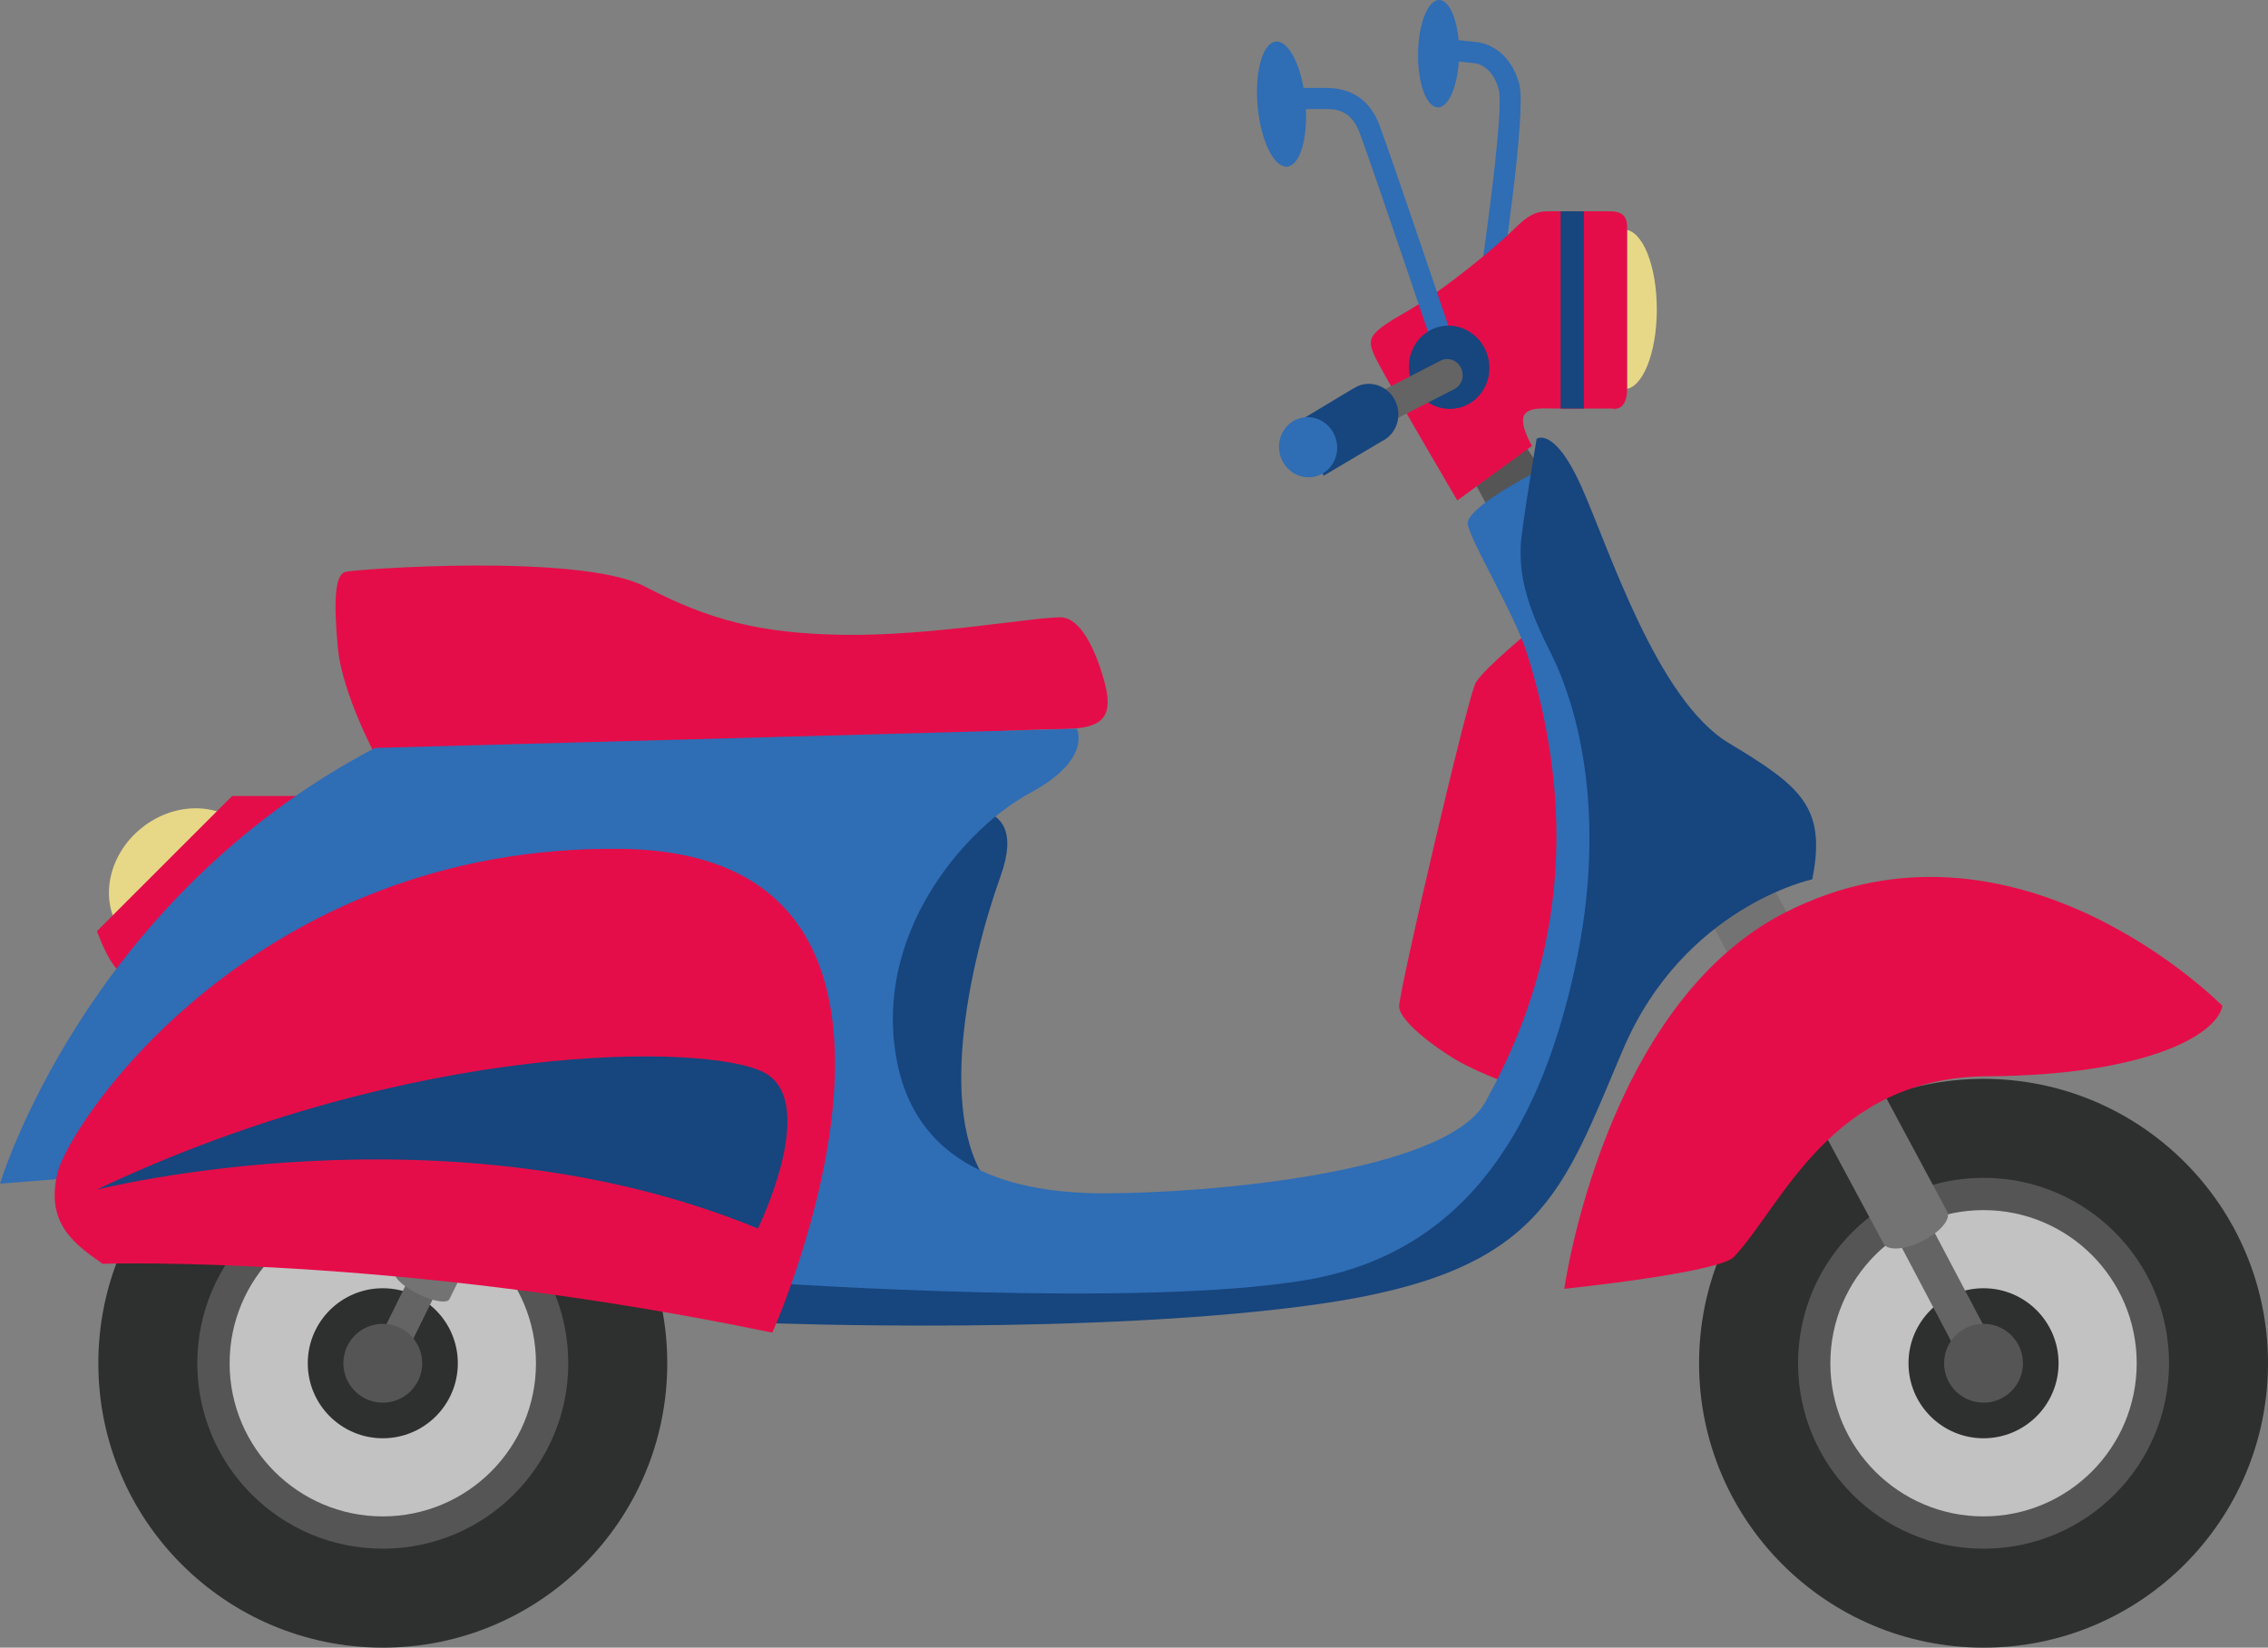 <?xml version="1.0" encoding="UTF-8" standalone="no"?>
<!-- Generator: Adobe Illustrator 17.0.0, SVG Export Plug-In . SVG Version: 6.00 Build 0)  -->

<svg
   xmlns:dc="http://purl.org/dc/elements/1.1/"
   xmlns:cc="http://creativecommons.org/ns#"
   xmlns:rdf="http://www.w3.org/1999/02/22-rdf-syntax-ns#"
   xmlns:svg="http://www.w3.org/2000/svg"
   xmlns="http://www.w3.org/2000/svg"
   xmlns:sodipodi="http://sodipodi.sourceforge.net/DTD/sodipodi-0.dtd"
   xmlns:inkscape="http://www.inkscape.org/namespaces/inkscape"
   version="1.1"
   id="Слой_1"
   x="0px"
   y="0px"
   width="145.727"
   height="105.892"
   viewBox="0 0 145.727 105.892"
   enable-background="new 0 0 1200 150"
   xml:space="preserve"
   sodipodi:docname="2.svg"
   inkscape:version="0.92.4 (5da689c313, 2019-01-14)"><rect x="0" y="0" width="145.727" height="105.892" fill="#808080" stroke="none"/><defs
   id="defs1167" /><sodipodi:namedview
   pagecolor="#ffffff"
   bordercolor="#666666"
   borderopacity="1"
   objecttolerance="10"
   gridtolerance="10"
   guidetolerance="10"
   inkscape:pageopacity="0"
   inkscape:pageshadow="2"
   inkscape:window-width="1920"
   inkscape:window-height="1017"
   id="namedview1165"
   showgrid="false"
   inkscape:zoom="0.94666667"
   inkscape:cx="433.46731"
   inkscape:cy="-107.6896"
   inkscape:window-x="-8"
   inkscape:window-y="-8"
   inkscape:window-maximized="1"
   inkscape:current-layer="Слой_1"
   fit-margin-top="0"
   fit-margin-left="0"
   fit-margin-right="0"
   fit-margin-bottom="0" />



<g
   id="g542"
   transform="translate(-301.605,-19.21)">
	<circle
   cx="326.201"
   cy="106.824"
   r="18.278"
   id="circle446"
   style="fill:#2e2f2f" />
	<circle
   cx="326.201"
   cy="106.824"
   r="11.918"
   id="circle448"
   style="fill:#555555" />
	<circle
   cx="326.201"
   cy="106.824"
   r="9.842"
   id="circle450"
   style="fill:#c3c2c2" />
	<circle
   cx="326.201"
   cy="106.824"
   r="4.821"
   id="circle452"
   style="fill:#2e2f2f" />
	<circle
   cx="429.054"
   cy="106.824"
   r="18.278"
   id="circle454"
   style="fill:#2e2f2f" />
	<circle
   cx="429.054"
   cy="106.824"
   r="11.918"
   id="circle456"
   style="fill:#555555" />
	<circle
   cx="429.054"
   cy="106.824"
   r="9.842"
   id="circle458"
   style="fill:#c3c2c2" />
	<circle
   cx="429.054"
   cy="106.824"
   r="4.821"
   id="circle460"
   style="fill:#2e2f2f" />
	<g
   id="g470">
		<g
   id="g464">
			<path
   d="m 395.356,22.741 c -0.038,1.906 -0.659,3.417 -1.387,3.373 -0.728,-0.043 -1.287,-1.624 -1.249,-3.53 0.038,-1.906 0.659,-3.417 1.387,-3.373 0.728,0.043 1.287,1.623 1.249,3.53 z"
   id="path462"
   inkscape:connector-curvature="0"
   style="fill:#2f6db5" />
		</g>
		<g
   id="g468">
			<path
   d="m 397.007,39.92 c -0.012,-0.001 -0.023,-0.003 -0.035,-0.005 -0.372,-0.058 -0.626,-0.405 -0.569,-0.777 0.75,-4.848 1.823,-12.98 1.507,-14.16 -0.419,-1.571 -1.477,-1.698 -1.522,-1.703 l -1.652,-0.171 c -0.374,-0.039 -0.646,-0.373 -0.608,-0.748 0.039,-0.374 0.373,-0.646 0.748,-0.608 l 1.652,0.171 c 0.208,0.021 2.05,0.28 2.698,2.707 0.482,1.805 -1.146,12.578 -1.477,14.72 -0.055,0.36 -0.383,0.611 -0.742,0.574 z"
   id="path466"
   inkscape:connector-curvature="0"
   style="fill:#2f6db5" />
		</g>
	</g>
	<ellipse
   cx="405.976"
   cy="39.096"
   rx="2.085"
   ry="5.122"
   id="ellipse472"
   style="fill:#e7d888" />
	<polygon
   points="399.541,47.771 401.122,50.095 397.589,52.512 396.288,50.095 "
   id="polygon474"
   style="fill:#555555" />
	<path
   d="m 395.243,51.373 4.798,-3.507 c 0,0 -0.75,-1.259 -0.54,-1.889 0.21,-0.63 1.349,-0.51 1.979,-0.51 0.63,0 3.688,0 3.688,0 0,0 0.988,0.295 0.988,-1.301 0,-1.596 0,-9.626 0,-10.244 0,-0.618 -0.103,-1.133 -1.132,-1.133 -1.03,0 -3.192,0 -3.964,0 -0.772,0 -1.287,0.257 -2.214,1.184 -0.927,0.927 -4.324,3.809 -6.846,5.251 -2.522,1.441 -2.574,1.75 -2.059,2.883 0.514,1.133 5.302,9.266 5.302,9.266 z"
   id="path476"
   inkscape:connector-curvature="0"
   style="fill:#e50d49" />
	<path
   d="m 325.851,67.995 c 0,0 -2.255,-4.134 -2.537,-7.141 -0.282,-3.007 -0.188,-4.698 0.47,-4.886 0.658,-0.188 15.128,-1.222 19.262,0.94 4.134,2.161 7.433,3.012 12.685,3.101 5.544,0.094 12.215,-1.127 14,-1.127 1.785,0 2.778,3.898 2.884,4.322 0.596,2.386 -0.488,2.861 -2.931,2.861 -2.444,-0.002 -43.833,1.93 -43.833,1.93 z"
   id="path478"
   inkscape:connector-curvature="0"
   style="fill:#e50d49" />
	<path
   d="m 400.207,59.515 c 0,0 -3.277,2.662 -3.789,3.584 -0.512,0.922 -4.915,19.763 -4.915,20.787 0,1.024 2.821,3.049 4.301,3.789 2.048,1.024 3.584,1.434 3.584,1.434 0,0 5.324,-5.018 0.819,-29.594 z"
   id="path480"
   inkscape:connector-curvature="0"
   style="fill:#e50d49" />
	<path
   d="m 361.91,71.394 c 0,0 6.042,-1.638 3.994,4.096 -2.048,5.734 -4.301,15.974 -0.41,20.275 0,0 -7.168,-1.024 -7.27,-1.331 -0.102,-0.307 -1.331,-15.155 -1.229,-15.462 0.102,-0.308 4.915,-7.578 4.915,-7.578 z"
   id="path482"
   inkscape:connector-curvature="0"
   style="fill:#17457d" />
	
		<ellipse
   transform="matrix(0.629,0.778,-0.778,0.629,175.42,-215.599)"
   cx="313.437"
   cy="75.861"
   rx="4.549"
   ry="5.187"
   id="ellipse484"
   style="fill:#e7d888" />
	<path
   d="m 322.739,70.366 h -6.216 l -8.688,8.688 c 0,0 0.918,2.614 1.766,2.755 0.848,0.141 13.138,-11.443 13.138,-11.443 z"
   id="path486"
   inkscape:connector-curvature="0"
   style="fill:#e50d49" />
	<g
   id="g492">
		<path
   d="m 429.668,105.56 c 0.425,0.857 0.306,1.782 -0.266,2.066 v 0 c -0.573,0.284 -1.382,-0.18 -1.807,-1.037 L 411.03,75.165 c -0.425,-0.857 -0.306,-1.782 0.266,-2.066 v 0 c 0.573,-0.284 1.382,0.18 1.807,1.037 z"
   id="path488"
   inkscape:connector-curvature="0"
   style="fill:#646464" />
		<path
   d="m 426.728,97.093 c 0.239,0.481 -0.486,1.327 -1.618,1.889 v 0 c -1.133,0.562 -2.244,0.628 -2.483,0.147 l -12.949,-24.14 c -0.239,-0.481 0.486,-1.327 1.618,-1.889 v 0 c 1.133,-0.562 2.244,-0.628 2.483,-0.147 z"
   id="path490"
   inkscape:connector-curvature="0"
   style="fill:#747374" />
	</g>
	<g
   id="g498">
		<path
   d="m 327.248,107.099 c -0.255,0.518 -0.856,0.744 -1.341,0.505 v 0 c -0.486,-0.239 -0.673,-0.853 -0.417,-1.371 l 3.828,-7.766 c 0.255,-0.518 0.856,-0.744 1.341,-0.505 v 0 c 0.486,0.239 0.672,0.853 0.417,1.371 z"
   id="path494"
   inkscape:connector-curvature="0"
   style="fill:#646464" />
		<path
   d="m 330.48,102.709 c -0.143,0.291 -1.038,0.143 -1.999,-0.331 v 0 c -0.961,-0.473 -1.623,-1.093 -1.48,-1.383 l 1.66,-3.363 c 0.143,-0.291 1.038,-0.143 1.999,0.33 v 0 c 0.961,0.473 1.623,1.093 1.48,1.383 z"
   id="path496"
   inkscape:connector-curvature="0"
   style="fill:#747374" />
	</g>
	<path
   d="m 308.091,94.769 -6.486,0.515 c 0,0 5.457,-18.223 24.092,-28.004 l 45.095,-1.235 c 0,0 1.03,1.956 -2.986,4.118 -4.015,2.162 -9.575,8.442 -8.751,16.061 0.824,7.619 6.898,9.678 13.487,9.678 6.589,0 22,-1.277 24.521,-5.897 2.663,-4.882 7.101,-14.646 2.66,-28.799 -0.809,-2.578 -3.706,-7.31 -3.809,-8.339 -0.103,-1.03 4.324,-3.295 4.324,-3.295 0,0 5.868,17.091 6.074,17.605 0.206,0.515 0.721,12.869 0.721,12.869 0,0 -9.678,18.532 -10.604,19.253 -0.927,0.721 -6.589,3.089 -17.4,3.706 -10.81,0.618 -35.52,0 -35.52,0 l -6.177,-8.751 z"
   id="path500"
   inkscape:connector-curvature="0"
   style="fill:#2f6db5" />
	<path
   d="m 351.229,101.667 c 0,0 23.68,1.647 34.387,-0.206 10.707,-1.853 15.135,-10.604 17.194,-20.076 2.059,-9.472 0.309,-16.576 -1.647,-20.385 -1.956,-3.809 -1.853,-5.663 -1.853,-6.589 0,-0.927 1.03,-7.001 1.03,-7.001 0,0 1.132,-0.824 2.883,3.089 1.75,3.912 4.839,13.693 9.472,16.473 4.633,2.78 6.28,4.118 5.354,8.751 0,0 -8.236,1.75 -12.149,10.913 -3.912,9.163 -5.148,14.311 -19.459,16.37 -14.311,2.059 -35.52,1.236 -35.52,1.236 z"
   id="path502"
   inkscape:connector-curvature="0"
   style="fill:#17457d" />
	<path
   d="m 308.194,100.432 c 0,0 18.841,-0.618 43.035,4.427 0,0 13.796,-30.784 -9.678,-31.093 -23.474,-0.309 -35.417,17.502 -36.24,20.797 -0.824,3.295 1.132,4.633 2.883,5.869 z"
   id="path504"
   inkscape:connector-curvature="0"
   style="fill:#e50d49" />
	<path
   d="m 307.792,95.674 c 0,0 22.567,-5.748 42.51,2.493 0,0 3.973,-8.099 0.425,-10.015 -3.548,-1.916 -22.567,-2.129 -42.935,7.522 z"
   id="path506"
   inkscape:connector-curvature="0"
   style="fill:#17457d" />
	<path
   d="m 401.883,45.468 c 0.389,0 0.946,0 1.493,0 V 32.79 c -0.518,0 -1.048,0 -1.493,0 z"
   id="path508"
   inkscape:connector-curvature="0"
   style="fill:#17457d" />
	<path
   d="m 444.404,83.856 c -0.385,1.924 -5.032,4.461 -15.099,4.525 -10.067,0.064 -13.16,8.27 -16.287,11.606 -0.962,1.026 -10.901,2.052 -10.901,2.052 0,0 2.527,-18.226 14.171,-24.174 14.812,-7.566 28.116,5.991 28.116,5.991 z"
   id="path510"
   inkscape:connector-curvature="0"
   style="fill:#e50d49" />
	<circle
   cx="429.054"
   cy="106.824"
   r="2.533"
   id="circle512"
   style="fill:#555555" />
	<circle
   cx="326.201"
   cy="106.824"
   r="2.533"
   id="circle514"
   style="fill:#555555" />
	<g
   id="g524">
		<g
   id="g518">
			<path
   d="m 385.49,25.835 c 0.185,2.22 -0.356,4.05 -1.207,4.086 -0.851,0.037 -1.691,-1.733 -1.876,-3.953 -0.185,-2.22 0.356,-4.05 1.207,-4.086 0.852,-0.037 1.692,1.733 1.876,3.953 z"
   id="path516"
   inkscape:connector-curvature="0"
   style="fill:#2f6db5" />
		</g>
		<g
   id="g522">
			<path
   d="m 394.703,43.061 c -0.285,0 -0.549,-0.18 -0.645,-0.464 -0.044,-0.129 -4.358,-12.926 -5.101,-14.878 -0.573,-1.503 -1.624,-1.502 -2.165,-1.501 h -1.976 c -0.376,0 -0.681,-0.305 -0.681,-0.681 0,-0.376 0.305,-0.681 0.681,-0.681 h 1.94 c 0.003,0 0.007,0 0.011,0 1.709,0 2.863,0.8 3.464,2.379 0.753,1.977 4.941,14.4 5.119,14.928 0.12,0.357 -0.071,0.743 -0.428,0.863 -0.073,0.023 -0.147,0.035 -0.219,0.035 z"
   id="path520"
   inkscape:connector-curvature="0"
   style="fill:#2f6db5" />
		</g>
	</g>
	<g
   id="g540">
		
			<ellipse
   transform="matrix(0.974,-0.227,0.227,0.974,0.515,90.516)"
   cx="394.701"
   cy="43.015"
   rx="2.582"
   ry="2.68"
   id="ellipse526"
   style="fill:#17457d" />
		<g
   id="g532">
			<path
   d="m 395.56,43.081 c -0.128,-0.549 -0.66,-0.894 -1.188,-0.771 -0.107,0.025 -0.202,0.07 -0.29,0.126 l -0.002,-0.003 -5.436,2.806 1.016,1.74 5.359,-2.746 c 0.06,-0.028 0.116,-0.061 0.168,-0.1 l 0.002,-0.001 v 0 c 0.307,-0.23 0.466,-0.639 0.371,-1.051 z"
   id="path528"
   inkscape:connector-curvature="0"
   style="fill:#646464" />
			
				<ellipse
   transform="matrix(0.974,-0.227,0.227,0.974,-0.334,89.332)"
   stroke-miterlimit="10"
   cx="389.119"
   cy="46.119"
   rx="0.983"
   ry="1.02"
   id="ellipse530"
   style="fill:#ffffff;stroke:#1e1e1c;stroke-miterlimit:10" />
		</g>
		<g
   id="g538">
			<path
   d="m 391.403,45.39 c -0.242,-1.042 -1.253,-1.697 -2.256,-1.464 -0.202,0.047 -0.384,0.134 -0.551,0.239 l -0.004,-0.006 -3.861,2.318 1.929,3.304 3.714,-2.204 c 0.114,-0.053 0.221,-0.116 0.32,-0.19 l 0.003,-0.002 v 0 c 0.586,-0.437 0.888,-1.214 0.706,-1.995 z"
   id="path534"
   inkscape:connector-curvature="0"
   style="fill:#17457d" />
			
				<ellipse
   transform="matrix(0.974,-0.227,0.227,0.974,-0.883,88.595)"
   cx="385.635"
   cy="48.148"
   rx="1.866"
   ry="1.937"
   id="ellipse536"
   style="fill:#2f6db5" />
		</g>
	</g>
</g>




<g
   id="g1152"
   transform="translate(-301.605,-19.21)">
</g>
<g
   id="g1154"
   transform="translate(-301.605,-19.21)">
</g>
<g
   id="g1156"
   transform="translate(-301.605,-19.21)">
</g>
<g
   id="g1158"
   transform="translate(-301.605,-19.21)">
</g>
<g
   id="g1160"
   transform="translate(-301.605,-19.21)">
</g>
<g
   id="g1162"
   transform="translate(-301.605,-19.21)">
</g>
</svg>
